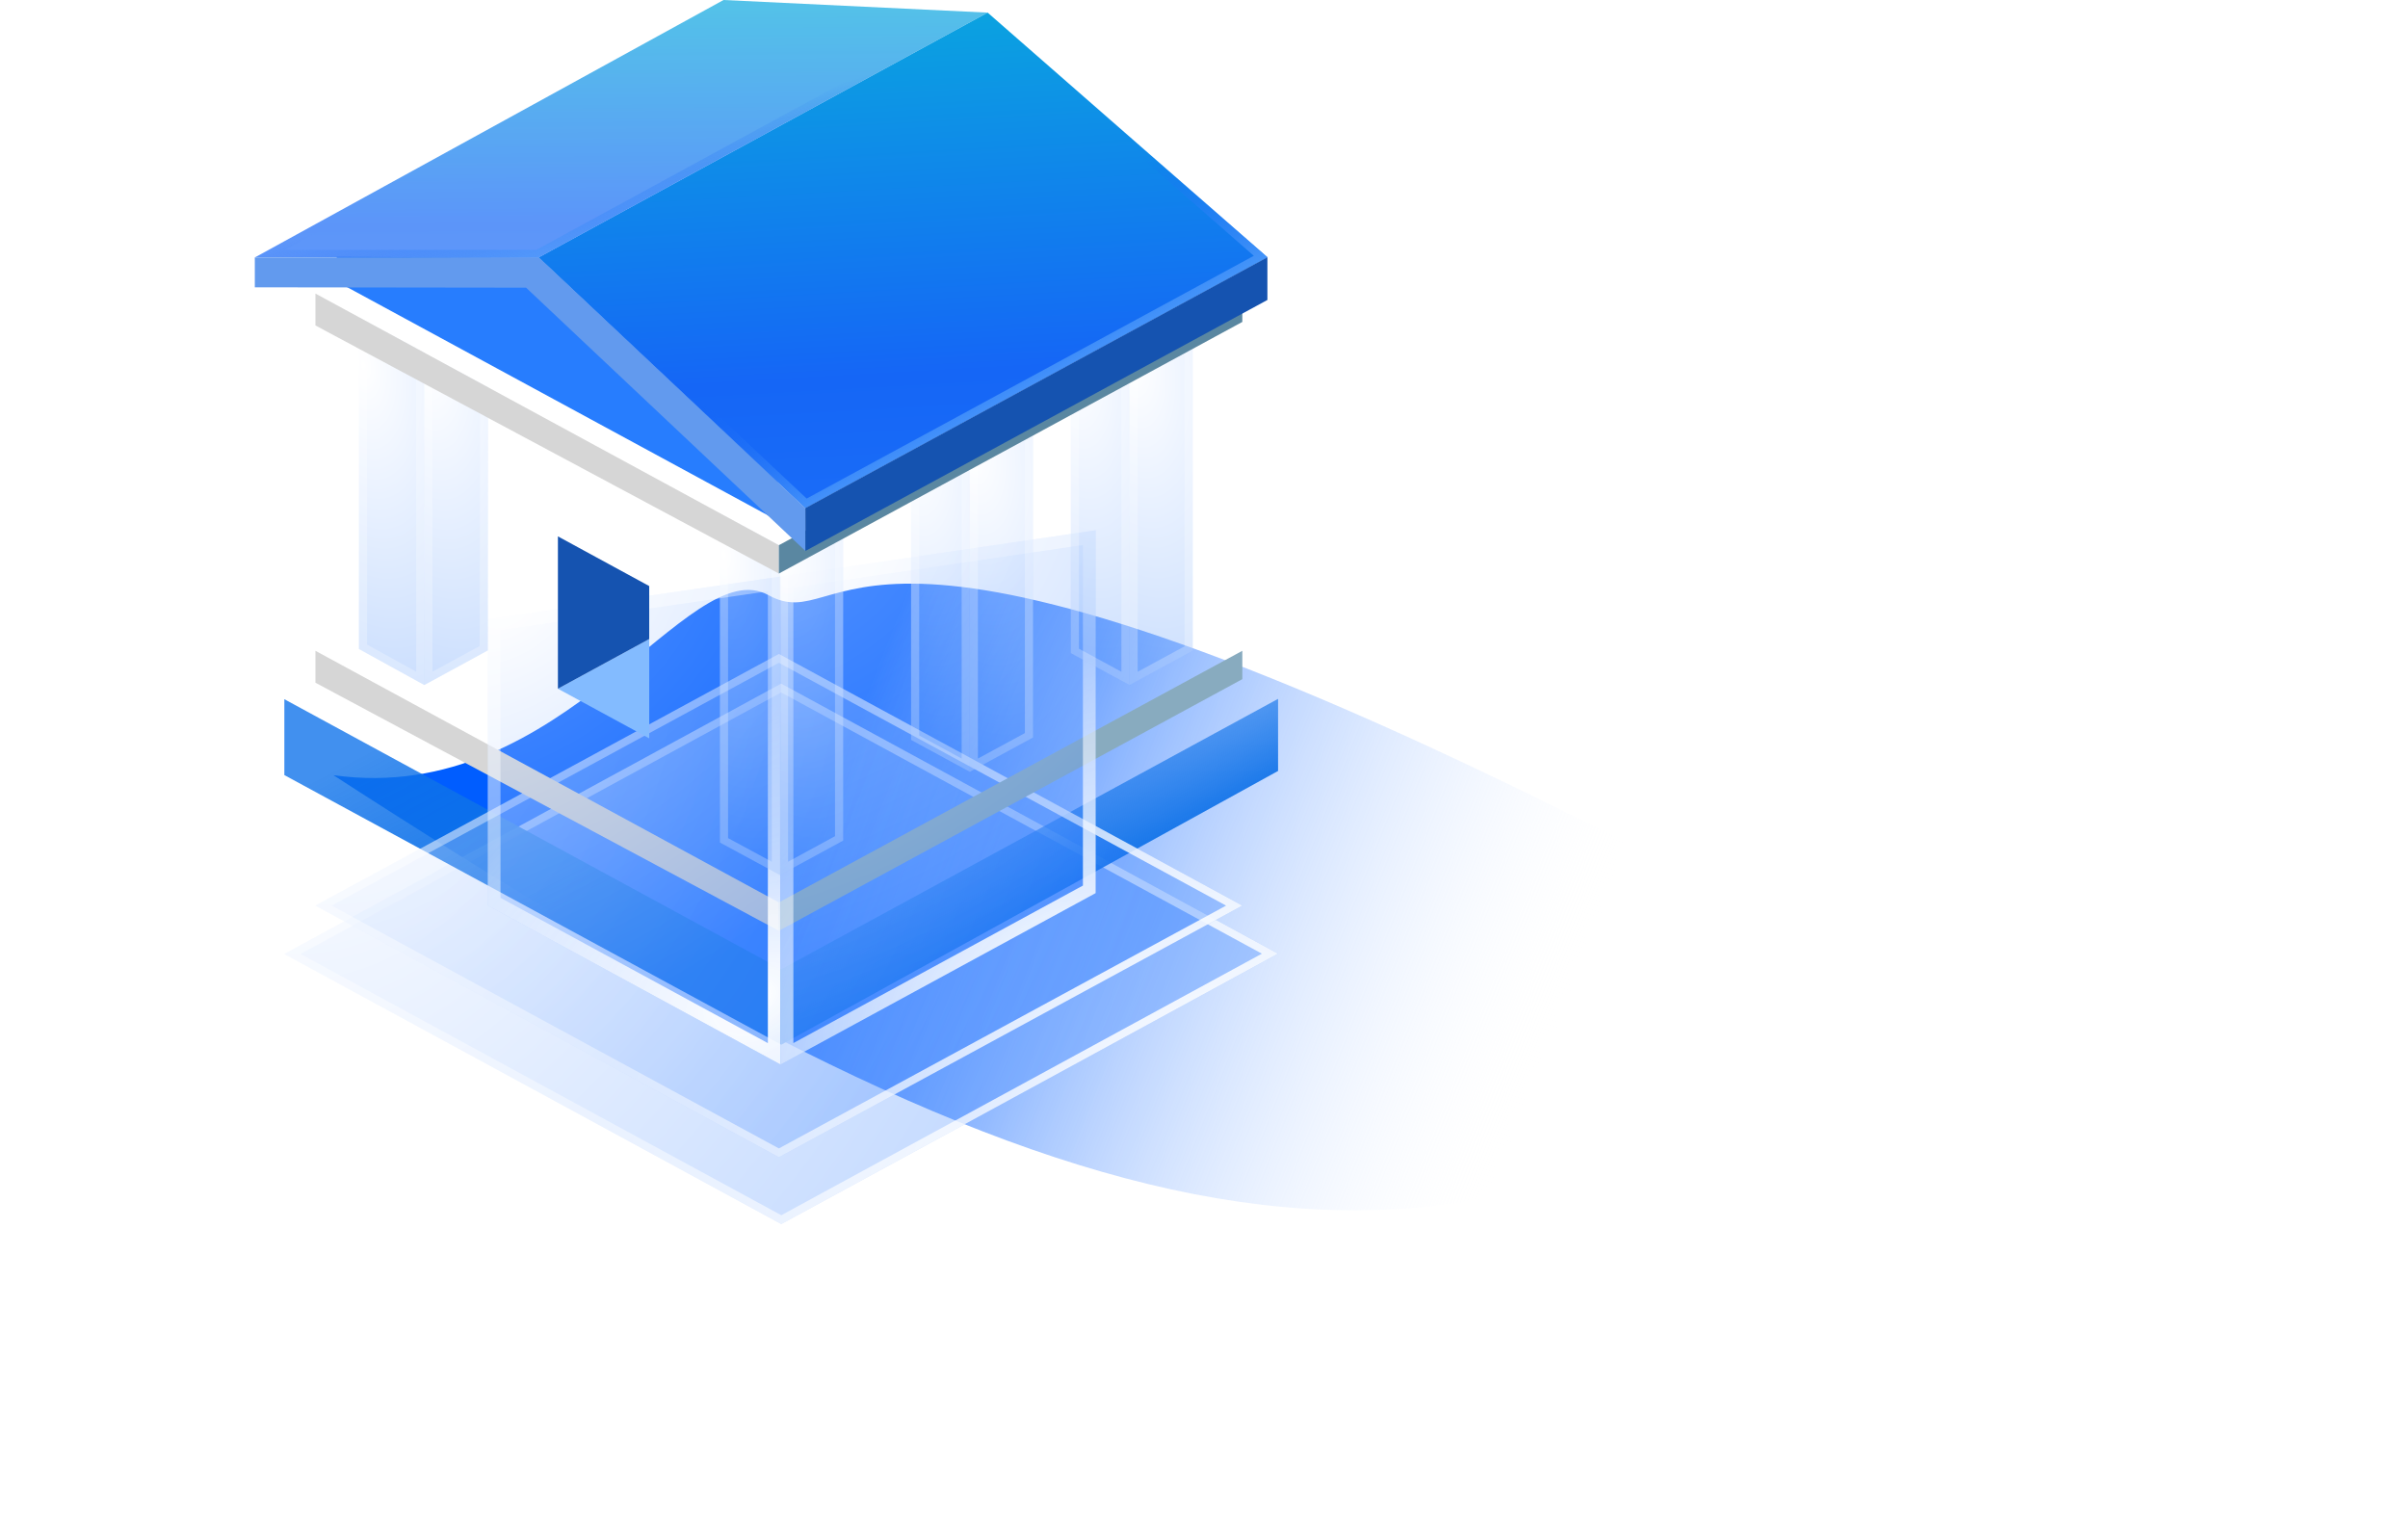 <svg width="189" height="119" viewBox="0 0 189 119" fill="none" xmlns="http://www.w3.org/2000/svg">
<g filter="url(#filter0_f_1_1826)">
<path d="M122.56 63.592C179.787 91.959 177.804 53.619 146.288 79.242C111.92 107.184 80.52 96.065 26.173 60.847C44.35 63.389 53.98 43.218 60.314 46.713C66.649 50.209 65.333 35.224 122.56 63.592Z" fill="url(#paint0_linear_1_1826)"/>
</g>
<g filter="url(#filter1_bd_1_1826)">
<path d="M100.316 54.855L61.311 33.659L22.318 54.883L61.322 76.079L100.316 54.855Z" fill="url(#paint1_radial_1_1826)" fill-opacity="0.3"/>
</g>
<g filter="url(#filter2_bd_1_1826)">
<path fill-rule="evenodd" clip-rule="evenodd" d="M61.311 34.352L23.592 54.883L61.322 75.386L99.042 54.856L61.311 34.352ZM61.311 33.659L22.318 54.883L61.322 76.079L100.316 54.855L61.311 33.659Z" fill="url(#paint2_radial_1_1826)"/>
</g>
<path d="M61.322 76.079L22.318 54.882V60.838L61.322 81.999V76.079Z" fill="url(#paint3_linear_1_1826)"/>
<path d="M100.314 54.855L61.321 76.079V82L100.314 60.513V54.855Z" fill="url(#paint4_linear_1_1826)"/>
<g filter="url(#filter3_bd_1_1826)">
<path d="M97.508 51.083L61.133 31.331L24.758 51.083L61.133 70.834L97.508 51.083Z" fill="url(#paint5_radial_1_1826)" fill-opacity="0.3"/>
</g>
<g filter="url(#filter4_bd_1_1826)">
<path fill-rule="evenodd" clip-rule="evenodd" d="M61.133 32.024L26.033 51.083L61.133 70.142L96.233 51.083L61.133 32.024ZM61.133 31.331L24.758 51.083L61.133 70.834L97.508 51.083L61.133 31.331Z" fill="url(#paint6_radial_1_1826)"/>
</g>
<path d="M24.758 51.083V53.587L61.133 73.06V70.834L24.758 51.083Z" fill="#D6D6D6"/>
<path d="M97.508 51.083L61.133 70.834V73.06L97.508 53.308V51.083Z" fill="#88ABBF"/>
<g filter="url(#filter5_bd_1_1826)">
<path d="M61.269 25.254L38.284 28.6V51.068L61.266 63.557L61.269 63.556V25.254Z" fill="url(#paint7_radial_1_1826)" fill-opacity="0.3"/>
<path d="M38.784 50.771V29.032L60.769 25.832V62.718L38.784 50.771Z" stroke="url(#paint8_radial_1_1826)"/>
</g>
<g filter="url(#filter6_bd_1_1826)">
<path d="M85.997 50.104V21.623L61.27 25.254V63.556L85.997 50.104Z" fill="url(#paint9_radial_1_1826)" fill-opacity="0.3"/>
<path d="M61.77 62.715V25.686L85.497 22.202V49.806L61.77 62.715Z" stroke="url(#paint10_radial_1_1826)"/>
</g>
<g opacity="0.5" filter="url(#filter7_b_1_1826)">
<path d="M28.173 50.94L33.303 53.767L33.301 25.784L28.173 23L28.173 50.94Z" fill="url(#paint11_radial_1_1826)" fill-opacity="0.5"/>
</g>
<g opacity="0.5" filter="url(#filter8_b_1_1826)">
<path fill-rule="evenodd" clip-rule="evenodd" d="M33.303 53.767L33.301 25.784L28.173 23L28.173 50.94L33.303 53.767ZM32.665 52.72L32.663 26.131L28.811 24.038L28.811 50.597L32.665 52.72Z" fill="white" fill-opacity="0.5"/>
</g>
<g opacity="0.5" filter="url(#filter9_b_1_1826)">
<path d="M38.286 51.051L33.304 53.767L33.302 25.784L38.326 23.101L38.286 51.051Z" fill="url(#paint12_radial_1_1826)" fill-opacity="0.5"/>
</g>
<g opacity="0.5" filter="url(#filter10_b_1_1826)">
<path fill-rule="evenodd" clip-rule="evenodd" d="M37.649 50.706L37.687 24.132L33.939 26.133L33.942 52.726L37.649 50.706ZM38.286 51.051L38.326 23.101L33.302 25.784L33.304 53.767L38.286 51.051Z" fill="white" fill-opacity="0.5"/>
</g>
<g opacity="0.5" filter="url(#filter11_b_1_1826)">
<path d="M56.506 37.864V66.132L61.217 68.68L61.215 40.418L56.506 37.864Z" fill="url(#paint13_radial_1_1826)" fill-opacity="0.5"/>
</g>
<g opacity="0.5" filter="url(#filter12_b_1_1826)">
<path fill-rule="evenodd" clip-rule="evenodd" d="M57.144 65.785L60.58 67.643L60.577 40.765L57.144 38.903V65.785ZM56.506 37.864V66.132L61.217 68.68L61.215 40.418L56.506 37.864Z" fill="white" fill-opacity="0.5"/>
</g>
<g opacity="0.5" filter="url(#filter13_b_1_1826)">
<path d="M61.214 40.418L61.216 68.68L66.178 65.98V37.722L61.214 40.418Z" fill="url(#paint14_radial_1_1826)" fill-opacity="0.5"/>
</g>
<g opacity="0.5" filter="url(#filter14_b_1_1826)">
<path fill-rule="evenodd" clip-rule="evenodd" d="M61.216 68.68L66.178 65.98V37.722L61.214 40.418L61.216 68.68ZM65.54 38.761L61.852 40.764L61.854 67.64L65.54 65.634V38.761Z" fill="white" fill-opacity="0.5"/>
</g>
<g opacity="0.5" filter="url(#filter15_b_1_1826)">
<path d="M71.51 58.077L76.118 60.581L76.115 32.319L71.51 29.784V58.077Z" fill="url(#paint15_radial_1_1826)" fill-opacity="0.5"/>
</g>
<g opacity="0.5" filter="url(#filter16_b_1_1826)">
<path fill-rule="evenodd" clip-rule="evenodd" d="M76.118 60.581L76.115 32.319L71.51 29.784V58.077L76.118 60.581ZM75.48 59.542L75.478 32.663L72.147 30.83V57.731L75.48 59.542Z" fill="white" fill-opacity="0.5"/>
</g>
<g opacity="0.5" filter="url(#filter17_b_1_1826)">
<path d="M81.079 57.888L76.118 60.581L76.115 32.319L81.079 29.623V57.888Z" fill="url(#paint16_radial_1_1826)" fill-opacity="0.5"/>
</g>
<g opacity="0.5" filter="url(#filter18_b_1_1826)">
<path fill-rule="evenodd" clip-rule="evenodd" d="M80.441 57.542V30.662L76.753 32.665L76.755 59.542L80.441 57.542ZM81.079 57.888V29.623L76.115 32.319L76.118 60.581L81.079 57.888Z" fill="white" fill-opacity="0.5"/>
</g>
<g opacity="0.5" filter="url(#filter19_b_1_1826)">
<path d="M84.046 51.264L88.654 53.769L88.652 25.506L84.046 22.972V51.264Z" fill="url(#paint17_radial_1_1826)" fill-opacity="0.5"/>
</g>
<g opacity="0.5" filter="url(#filter20_b_1_1826)">
<path fill-rule="evenodd" clip-rule="evenodd" d="M88.654 53.769L88.652 25.506L84.046 22.972V51.264L88.654 53.769ZM88.017 52.729L88.014 25.85L84.683 24.017V50.918L88.017 52.729Z" fill="white" fill-opacity="0.5"/>
</g>
<g opacity="0.5" filter="url(#filter21_b_1_1826)">
<path d="M93.617 51.075L88.656 53.768L88.653 25.506L93.617 22.81V51.075Z" fill="url(#paint18_radial_1_1826)" fill-opacity="0.5"/>
</g>
<g opacity="0.5" filter="url(#filter22_b_1_1826)">
<path fill-rule="evenodd" clip-rule="evenodd" d="M92.979 50.729V23.849L89.291 25.852L89.293 52.73L92.979 50.729ZM93.617 51.075V22.81L88.653 25.506L88.656 53.768L93.617 51.075Z" fill="white" fill-opacity="0.5"/>
</g>
<path d="M97.508 23.042L61.133 3.291L24.758 23.042L61.133 42.794L97.508 23.042Z" fill="white"/>
<path d="M24.758 23.042V25.546L61.133 45.019V42.794L24.758 23.042Z" fill="#D6D6D6"/>
<path d="M61.133 42.794V45.019L97.508 25.268V23.042L61.133 42.794Z" fill="#5A87A1"/>
<path d="M26.427 20.169L26.459 22.113L61.123 40.913L61.039 37.803L42.283 20.22L26.427 20.169Z" fill="#277DFE"/>
<g filter="url(#filter23_b_1_1826)">
<path d="M63.209 39.883L99.477 20.192L77.52 0.991L42.272 20.209L63.209 39.883Z" fill="url(#paint19_linear_1_1826)"/>
</g>
<g filter="url(#filter24_b_1_1826)">
<path fill-rule="evenodd" clip-rule="evenodd" d="M99.477 20.192L77.52 0.991L42.272 20.209L63.209 39.883L99.477 20.192ZM98.41 20.078L77.431 1.733L43.309 20.337L63.313 39.133L98.41 20.078Z" fill="url(#paint20_linear_1_1826)"/>
</g>
<g opacity="0.7" filter="url(#filter25_b_1_1826)">
<path d="M77.52 0.991L56.789 0L20.001 20.209H42.272L77.52 0.991Z" fill="url(#paint21_linear_1_1826)"/>
</g>
<g opacity="0.7" filter="url(#filter26_b_1_1826)">
<path fill-rule="evenodd" clip-rule="evenodd" d="M56.947 0.608L22.358 19.61H42.1L75.338 1.488L56.947 0.608ZM56.789 0L20.001 20.209H42.272L77.52 0.991L56.789 0Z" fill="url(#paint22_linear_1_1826)"/>
</g>
<path d="M42.294 20.209L42.282 20.22L42.271 20.231V20.209H20L20 22.552L41.29 22.58L63.216 43.245L63.208 39.883L42.294 20.209Z" fill="#629AEE"/>
<path d="M63.208 39.883L63.216 43.245L99.476 23.545V20.192L63.208 39.883Z" fill="#1553B0"/>
<path d="M43.79 54.06L50.956 57.954V50.161L43.79 54.06Z" fill="#83BBFF"/>
<path d="M50.956 46.001L43.79 42.102V54.059L50.956 50.16V46.001Z" fill="#1553B0"/>
<defs>
<filter id="filter0_f_1_1826" x="6.173" y="25.811" width="182.036" height="89.189" filterUnits="userSpaceOnUse" color-interpolation-filters="sRGB">
<feFlood flood-opacity="0" result="BackgroundImageFix"/>
<feBlend mode="normal" in="SourceGraphic" in2="BackgroundImageFix" result="shape"/>
<feGaussianBlur stdDeviation="10" result="effect1_foregroundBlur_1_1826"/>
</filter>
<filter id="filter1_bd_1_1826" x="-77.682" y="-66.341" width="277.997" height="242.42" filterUnits="userSpaceOnUse" color-interpolation-filters="sRGB">
<feFlood flood-opacity="0" result="BackgroundImageFix"/>
<feGaussianBlur in="BackgroundImageFix" stdDeviation="50"/>
<feComposite in2="SourceAlpha" operator="in" result="effect1_backgroundBlur_1_1826"/>
<feColorMatrix in="SourceAlpha" type="matrix" values="0 0 0 0 0 0 0 0 0 0 0 0 0 0 0 0 0 0 127 0" result="hardAlpha"/>
<feOffset dy="20"/>
<feGaussianBlur stdDeviation="11"/>
<feColorMatrix type="matrix" values="0 0 0 0 0 0 0 0 0 0 0 0 0 0 0 0 0 0 0.05 0"/>
<feBlend mode="normal" in2="effect1_backgroundBlur_1_1826" result="effect2_dropShadow_1_1826"/>
<feBlend mode="normal" in="SourceGraphic" in2="effect2_dropShadow_1_1826" result="shape"/>
</filter>
<filter id="filter2_bd_1_1826" x="-77.682" y="-66.341" width="277.997" height="242.42" filterUnits="userSpaceOnUse" color-interpolation-filters="sRGB">
<feFlood flood-opacity="0" result="BackgroundImageFix"/>
<feGaussianBlur in="BackgroundImageFix" stdDeviation="50"/>
<feComposite in2="SourceAlpha" operator="in" result="effect1_backgroundBlur_1_1826"/>
<feColorMatrix in="SourceAlpha" type="matrix" values="0 0 0 0 0 0 0 0 0 0 0 0 0 0 0 0 0 0 127 0" result="hardAlpha"/>
<feOffset dy="20"/>
<feGaussianBlur stdDeviation="11"/>
<feColorMatrix type="matrix" values="0 0 0 0 0 0 0 0 0 0 0 0 0 0 0 0 0 0 0.05 0"/>
<feBlend mode="normal" in2="effect1_backgroundBlur_1_1826" result="effect2_dropShadow_1_1826"/>
<feBlend mode="normal" in="SourceGraphic" in2="effect2_dropShadow_1_1826" result="shape"/>
</filter>
<filter id="filter3_bd_1_1826" x="-75.242" y="-68.668" width="272.751" height="239.503" filterUnits="userSpaceOnUse" color-interpolation-filters="sRGB">
<feFlood flood-opacity="0" result="BackgroundImageFix"/>
<feGaussianBlur in="BackgroundImageFix" stdDeviation="50"/>
<feComposite in2="SourceAlpha" operator="in" result="effect1_backgroundBlur_1_1826"/>
<feColorMatrix in="SourceAlpha" type="matrix" values="0 0 0 0 0 0 0 0 0 0 0 0 0 0 0 0 0 0 127 0" result="hardAlpha"/>
<feOffset dy="20"/>
<feGaussianBlur stdDeviation="11"/>
<feColorMatrix type="matrix" values="0 0 0 0 0 0 0 0 0 0 0 0 0 0 0 0 0 0 0.05 0"/>
<feBlend mode="normal" in2="effect1_backgroundBlur_1_1826" result="effect2_dropShadow_1_1826"/>
<feBlend mode="normal" in="SourceGraphic" in2="effect2_dropShadow_1_1826" result="shape"/>
</filter>
<filter id="filter4_bd_1_1826" x="-75.242" y="-68.668" width="272.751" height="239.503" filterUnits="userSpaceOnUse" color-interpolation-filters="sRGB">
<feFlood flood-opacity="0" result="BackgroundImageFix"/>
<feGaussianBlur in="BackgroundImageFix" stdDeviation="50"/>
<feComposite in2="SourceAlpha" operator="in" result="effect1_backgroundBlur_1_1826"/>
<feColorMatrix in="SourceAlpha" type="matrix" values="0 0 0 0 0 0 0 0 0 0 0 0 0 0 0 0 0 0 127 0" result="hardAlpha"/>
<feOffset dy="20"/>
<feGaussianBlur stdDeviation="11"/>
<feColorMatrix type="matrix" values="0 0 0 0 0 0 0 0 0 0 0 0 0 0 0 0 0 0 0.05 0"/>
<feBlend mode="normal" in2="effect1_backgroundBlur_1_1826" result="effect2_dropShadow_1_1826"/>
<feBlend mode="normal" in="SourceGraphic" in2="effect2_dropShadow_1_1826" result="shape"/>
</filter>
<filter id="filter5_bd_1_1826" x="-61.716" y="-74.746" width="222.985" height="238.304" filterUnits="userSpaceOnUse" color-interpolation-filters="sRGB">
<feFlood flood-opacity="0" result="BackgroundImageFix"/>
<feGaussianBlur in="BackgroundImageFix" stdDeviation="50"/>
<feComposite in2="SourceAlpha" operator="in" result="effect1_backgroundBlur_1_1826"/>
<feColorMatrix in="SourceAlpha" type="matrix" values="0 0 0 0 0 0 0 0 0 0 0 0 0 0 0 0 0 0 127 0" result="hardAlpha"/>
<feOffset dy="20"/>
<feGaussianBlur stdDeviation="11"/>
<feColorMatrix type="matrix" values="0 0 0 0 0 0 0 0 0 0 0 0 0 0 0 0 0 0 0.05 0"/>
<feBlend mode="normal" in2="effect1_backgroundBlur_1_1826" result="effect2_dropShadow_1_1826"/>
<feBlend mode="normal" in="SourceGraphic" in2="effect2_dropShadow_1_1826" result="shape"/>
</filter>
<filter id="filter6_bd_1_1826" x="-38.73" y="-78.376" width="224.727" height="241.932" filterUnits="userSpaceOnUse" color-interpolation-filters="sRGB">
<feFlood flood-opacity="0" result="BackgroundImageFix"/>
<feGaussianBlur in="BackgroundImageFix" stdDeviation="50"/>
<feComposite in2="SourceAlpha" operator="in" result="effect1_backgroundBlur_1_1826"/>
<feColorMatrix in="SourceAlpha" type="matrix" values="0 0 0 0 0 0 0 0 0 0 0 0 0 0 0 0 0 0 127 0" result="hardAlpha"/>
<feOffset dy="20"/>
<feGaussianBlur stdDeviation="11"/>
<feColorMatrix type="matrix" values="0 0 0 0 0 0 0 0 0 0 0 0 0 0 0 0 0 0 0.05 0"/>
<feBlend mode="normal" in2="effect1_backgroundBlur_1_1826" result="effect2_dropShadow_1_1826"/>
<feBlend mode="normal" in="SourceGraphic" in2="effect2_dropShadow_1_1826" result="shape"/>
</filter>
<filter id="filter7_b_1_1826" x="-103.484" y="-108.658" width="268.445" height="294.081" filterUnits="userSpaceOnUse" color-interpolation-filters="sRGB">
<feFlood flood-opacity="0" result="BackgroundImageFix"/>
<feGaussianBlur in="BackgroundImageFix" stdDeviation="65.829"/>
<feComposite in2="SourceAlpha" operator="in" result="effect1_backgroundBlur_1_1826"/>
<feBlend mode="normal" in="SourceGraphic" in2="effect1_backgroundBlur_1_1826" result="shape"/>
</filter>
<filter id="filter8_b_1_1826" x="-103.484" y="-108.658" width="268.445" height="294.081" filterUnits="userSpaceOnUse" color-interpolation-filters="sRGB">
<feFlood flood-opacity="0" result="BackgroundImageFix"/>
<feGaussianBlur in="BackgroundImageFix" stdDeviation="65.829"/>
<feComposite in2="SourceAlpha" operator="in" result="effect1_backgroundBlur_1_1826"/>
<feBlend mode="normal" in="SourceGraphic" in2="effect1_backgroundBlur_1_1826" result="shape"/>
</filter>
<filter id="filter9_b_1_1826" x="-98.355" y="-108.556" width="268.339" height="293.98" filterUnits="userSpaceOnUse" color-interpolation-filters="sRGB">
<feFlood flood-opacity="0" result="BackgroundImageFix"/>
<feGaussianBlur in="BackgroundImageFix" stdDeviation="65.829"/>
<feComposite in2="SourceAlpha" operator="in" result="effect1_backgroundBlur_1_1826"/>
<feBlend mode="normal" in="SourceGraphic" in2="effect1_backgroundBlur_1_1826" result="shape"/>
</filter>
<filter id="filter10_b_1_1826" x="-98.355" y="-108.556" width="268.339" height="293.98" filterUnits="userSpaceOnUse" color-interpolation-filters="sRGB">
<feFlood flood-opacity="0" result="BackgroundImageFix"/>
<feGaussianBlur in="BackgroundImageFix" stdDeviation="65.829"/>
<feComposite in2="SourceAlpha" operator="in" result="effect1_backgroundBlur_1_1826"/>
<feBlend mode="normal" in="SourceGraphic" in2="effect1_backgroundBlur_1_1826" result="shape"/>
</filter>
<filter id="filter11_b_1_1826" x="-75.151" y="-93.793" width="268.026" height="294.13" filterUnits="userSpaceOnUse" color-interpolation-filters="sRGB">
<feFlood flood-opacity="0" result="BackgroundImageFix"/>
<feGaussianBlur in="BackgroundImageFix" stdDeviation="65.829"/>
<feComposite in2="SourceAlpha" operator="in" result="effect1_backgroundBlur_1_1826"/>
<feBlend mode="normal" in="SourceGraphic" in2="effect1_backgroundBlur_1_1826" result="shape"/>
</filter>
<filter id="filter12_b_1_1826" x="-75.151" y="-93.793" width="268.026" height="294.13" filterUnits="userSpaceOnUse" color-interpolation-filters="sRGB">
<feFlood flood-opacity="0" result="BackgroundImageFix"/>
<feGaussianBlur in="BackgroundImageFix" stdDeviation="65.829"/>
<feComposite in2="SourceAlpha" operator="in" result="effect1_backgroundBlur_1_1826"/>
<feBlend mode="normal" in="SourceGraphic" in2="effect1_backgroundBlur_1_1826" result="shape"/>
</filter>
<filter id="filter13_b_1_1826" x="-70.443" y="-93.935" width="268.278" height="294.272" filterUnits="userSpaceOnUse" color-interpolation-filters="sRGB">
<feFlood flood-opacity="0" result="BackgroundImageFix"/>
<feGaussianBlur in="BackgroundImageFix" stdDeviation="65.829"/>
<feComposite in2="SourceAlpha" operator="in" result="effect1_backgroundBlur_1_1826"/>
<feBlend mode="normal" in="SourceGraphic" in2="effect1_backgroundBlur_1_1826" result="shape"/>
</filter>
<filter id="filter14_b_1_1826" x="-70.443" y="-93.935" width="268.278" height="294.272" filterUnits="userSpaceOnUse" color-interpolation-filters="sRGB">
<feFlood flood-opacity="0" result="BackgroundImageFix"/>
<feGaussianBlur in="BackgroundImageFix" stdDeviation="65.829"/>
<feComposite in2="SourceAlpha" operator="in" result="effect1_backgroundBlur_1_1826"/>
<feBlend mode="normal" in="SourceGraphic" in2="effect1_backgroundBlur_1_1826" result="shape"/>
</filter>
<filter id="filter15_b_1_1826" x="-60.147" y="-101.873" width="267.922" height="294.111" filterUnits="userSpaceOnUse" color-interpolation-filters="sRGB">
<feFlood flood-opacity="0" result="BackgroundImageFix"/>
<feGaussianBlur in="BackgroundImageFix" stdDeviation="65.829"/>
<feComposite in2="SourceAlpha" operator="in" result="effect1_backgroundBlur_1_1826"/>
<feBlend mode="normal" in="SourceGraphic" in2="effect1_backgroundBlur_1_1826" result="shape"/>
</filter>
<filter id="filter16_b_1_1826" x="-60.147" y="-101.873" width="267.922" height="294.111" filterUnits="userSpaceOnUse" color-interpolation-filters="sRGB">
<feFlood flood-opacity="0" result="BackgroundImageFix"/>
<feGaussianBlur in="BackgroundImageFix" stdDeviation="65.829"/>
<feComposite in2="SourceAlpha" operator="in" result="effect1_backgroundBlur_1_1826"/>
<feBlend mode="normal" in="SourceGraphic" in2="effect1_backgroundBlur_1_1826" result="shape"/>
</filter>
<filter id="filter17_b_1_1826" x="-55.542" y="-102.034" width="268.278" height="294.272" filterUnits="userSpaceOnUse" color-interpolation-filters="sRGB">
<feFlood flood-opacity="0" result="BackgroundImageFix"/>
<feGaussianBlur in="BackgroundImageFix" stdDeviation="65.829"/>
<feComposite in2="SourceAlpha" operator="in" result="effect1_backgroundBlur_1_1826"/>
<feBlend mode="normal" in="SourceGraphic" in2="effect1_backgroundBlur_1_1826" result="shape"/>
</filter>
<filter id="filter18_b_1_1826" x="-55.542" y="-102.034" width="268.278" height="294.272" filterUnits="userSpaceOnUse" color-interpolation-filters="sRGB">
<feFlood flood-opacity="0" result="BackgroundImageFix"/>
<feGaussianBlur in="BackgroundImageFix" stdDeviation="65.829"/>
<feComposite in2="SourceAlpha" operator="in" result="effect1_backgroundBlur_1_1826"/>
<feBlend mode="normal" in="SourceGraphic" in2="effect1_backgroundBlur_1_1826" result="shape"/>
</filter>
<filter id="filter19_b_1_1826" x="-47.611" y="-108.685" width="267.923" height="294.111" filterUnits="userSpaceOnUse" color-interpolation-filters="sRGB">
<feFlood flood-opacity="0" result="BackgroundImageFix"/>
<feGaussianBlur in="BackgroundImageFix" stdDeviation="65.829"/>
<feComposite in2="SourceAlpha" operator="in" result="effect1_backgroundBlur_1_1826"/>
<feBlend mode="normal" in="SourceGraphic" in2="effect1_backgroundBlur_1_1826" result="shape"/>
</filter>
<filter id="filter20_b_1_1826" x="-47.611" y="-108.685" width="267.923" height="294.111" filterUnits="userSpaceOnUse" color-interpolation-filters="sRGB">
<feFlood flood-opacity="0" result="BackgroundImageFix"/>
<feGaussianBlur in="BackgroundImageFix" stdDeviation="65.829"/>
<feComposite in2="SourceAlpha" operator="in" result="effect1_backgroundBlur_1_1826"/>
<feBlend mode="normal" in="SourceGraphic" in2="effect1_backgroundBlur_1_1826" result="shape"/>
</filter>
<filter id="filter21_b_1_1826" x="-43.004" y="-108.847" width="268.278" height="294.272" filterUnits="userSpaceOnUse" color-interpolation-filters="sRGB">
<feFlood flood-opacity="0" result="BackgroundImageFix"/>
<feGaussianBlur in="BackgroundImageFix" stdDeviation="65.829"/>
<feComposite in2="SourceAlpha" operator="in" result="effect1_backgroundBlur_1_1826"/>
<feBlend mode="normal" in="SourceGraphic" in2="effect1_backgroundBlur_1_1826" result="shape"/>
</filter>
<filter id="filter22_b_1_1826" x="-43.004" y="-108.847" width="268.278" height="294.272" filterUnits="userSpaceOnUse" color-interpolation-filters="sRGB">
<feFlood flood-opacity="0" result="BackgroundImageFix"/>
<feGaussianBlur in="BackgroundImageFix" stdDeviation="65.829"/>
<feComposite in2="SourceAlpha" operator="in" result="effect1_backgroundBlur_1_1826"/>
<feBlend mode="normal" in="SourceGraphic" in2="effect1_backgroundBlur_1_1826" result="shape"/>
</filter>
<filter id="filter23_b_1_1826" x="38.272" y="-3.009" width="65.205" height="46.892" filterUnits="userSpaceOnUse" color-interpolation-filters="sRGB">
<feFlood flood-opacity="0" result="BackgroundImageFix"/>
<feGaussianBlur in="BackgroundImageFix" stdDeviation="2"/>
<feComposite in2="SourceAlpha" operator="in" result="effect1_backgroundBlur_1_1826"/>
<feBlend mode="normal" in="SourceGraphic" in2="effect1_backgroundBlur_1_1826" result="shape"/>
</filter>
<filter id="filter24_b_1_1826" x="38.272" y="-3.009" width="65.205" height="46.892" filterUnits="userSpaceOnUse" color-interpolation-filters="sRGB">
<feFlood flood-opacity="0" result="BackgroundImageFix"/>
<feGaussianBlur in="BackgroundImageFix" stdDeviation="2"/>
<feComposite in2="SourceAlpha" operator="in" result="effect1_backgroundBlur_1_1826"/>
<feBlend mode="normal" in="SourceGraphic" in2="effect1_backgroundBlur_1_1826" result="shape"/>
</filter>
<filter id="filter25_b_1_1826" x="16.001" y="-4" width="65.519" height="28.209" filterUnits="userSpaceOnUse" color-interpolation-filters="sRGB">
<feFlood flood-opacity="0" result="BackgroundImageFix"/>
<feGaussianBlur in="BackgroundImageFix" stdDeviation="2"/>
<feComposite in2="SourceAlpha" operator="in" result="effect1_backgroundBlur_1_1826"/>
<feBlend mode="normal" in="SourceGraphic" in2="effect1_backgroundBlur_1_1826" result="shape"/>
</filter>
<filter id="filter26_b_1_1826" x="16.001" y="-4" width="65.519" height="28.209" filterUnits="userSpaceOnUse" color-interpolation-filters="sRGB">
<feFlood flood-opacity="0" result="BackgroundImageFix"/>
<feGaussianBlur in="BackgroundImageFix" stdDeviation="2"/>
<feComposite in2="SourceAlpha" operator="in" result="effect1_backgroundBlur_1_1826"/>
<feBlend mode="normal" in="SourceGraphic" in2="effect1_backgroundBlur_1_1826" result="shape"/>
</filter>
<linearGradient id="paint0_linear_1_1826" x1="66.241" y1="58.852" x2="122.361" y2="81.02" gradientUnits="userSpaceOnUse">
<stop stop-color="#005DFF"/>
<stop offset="1" stop-color="white" stop-opacity="0"/>
</linearGradient>
<radialGradient id="paint1_radial_1_1826" cx="0" cy="0" r="1" gradientUnits="userSpaceOnUse" gradientTransform="translate(27.216 36.219) rotate(26.461) scale(67.085 88.55)">
<stop stop-color="white" stop-opacity="0.65"/>
<stop offset="0" stop-color="white"/>
<stop offset="1" stop-color="#2577FF"/>
</radialGradient>
<radialGradient id="paint2_radial_1_1826" cx="0" cy="0" r="1" gradientUnits="userSpaceOnUse" gradientTransform="translate(94.034 70.269) rotate(-150.986) scale(44.706 61.692)">
<stop stop-color="white"/>
<stop offset="1" stop-color="white" stop-opacity="0.4"/>
</radialGradient>
<linearGradient id="paint3_linear_1_1826" x1="35.502" y1="75.943" x2="27.154" y2="60.063" gradientUnits="userSpaceOnUse">
<stop stop-color="#0E71E8"/>
<stop offset="1" stop-color="#0E72EA" stop-opacity="0.79"/>
</linearGradient>
<linearGradient id="paint4_linear_1_1826" x1="74.502" y1="75.938" x2="66.139" y2="60.051" gradientUnits="userSpaceOnUse">
<stop stop-color="#0E71E8"/>
<stop offset="1" stop-color="#0E72EA" stop-opacity="0"/>
</linearGradient>
<radialGradient id="paint5_radial_1_1826" cx="0" cy="0" r="1" gradientUnits="userSpaceOnUse" gradientTransform="translate(29.326 33.715) rotate(26.424) scale(62.552 82.487)">
<stop stop-color="white" stop-opacity="0.65"/>
<stop offset="0" stop-color="white"/>
<stop offset="1" stop-color="#2577FF"/>
</radialGradient>
<radialGradient id="paint6_radial_1_1826" cx="0" cy="0" r="1" gradientUnits="userSpaceOnUse" gradientTransform="translate(91.649 65.424) rotate(-151.025) scale(41.683 57.471)">
<stop stop-color="white"/>
<stop offset="1" stop-color="white" stop-opacity="0.4"/>
</radialGradient>
<radialGradient id="paint7_radial_1_1826" cx="0" cy="0" r="1" gradientUnits="userSpaceOnUse" gradientTransform="translate(39.727 27.566) rotate(56.748) scale(32.276 48.973)">
<stop stop-color="white" stop-opacity="0.65"/>
<stop offset="0" stop-color="white"/>
<stop offset="1" stop-color="#2577FF"/>
</radialGradient>
<radialGradient id="paint8_radial_1_1826" cx="0" cy="0" r="1" gradientUnits="userSpaceOnUse" gradientTransform="translate(59.418 58.311) rotate(-120.473) scale(22.717 32.305)">
<stop stop-color="white"/>
<stop offset="1" stop-color="white" stop-opacity="0.4"/>
</radialGradient>
<radialGradient id="paint9_radial_1_1826" cx="0" cy="0" r="1" gradientUnits="userSpaceOnUse" gradientTransform="translate(62.822 24.154) rotate(57.204) scale(35.152 52.96)">
<stop stop-color="white" stop-opacity="0.65"/>
<stop offset="0" stop-color="white"/>
<stop offset="1" stop-color="#2577FF"/>
</radialGradient>
<radialGradient id="paint10_radial_1_1826" cx="0" cy="0" r="1" gradientUnits="userSpaceOnUse" gradientTransform="translate(84.005 57.813) rotate(-120.039) scale(24.76 34.908)">
<stop stop-color="white"/>
<stop offset="1" stop-color="white" stop-opacity="0.4"/>
</radialGradient>
<radialGradient id="paint11_radial_1_1826" cx="0" cy="0" r="1" gradientUnits="userSpaceOnUse" gradientTransform="translate(28.509 28.635) rotate(81.389) scale(27.571 13.506)">
<stop stop-color="#277DFE" stop-opacity="0.65"/>
<stop offset="0" stop-color="white"/>
<stop offset="1" stop-color="#1F73FB"/>
</radialGradient>
<radialGradient id="paint12_radial_1_1826" cx="0" cy="0" r="1" gradientUnits="userSpaceOnUse" gradientTransform="translate(33.632 28.718) rotate(81.536) scale(27.47 13.233)">
<stop stop-color="#277DFE" stop-opacity="0.65"/>
<stop offset="0" stop-color="white"/>
<stop offset="1" stop-color="#1F73FB"/>
</radialGradient>
<radialGradient id="paint13_radial_1_1826" cx="0" cy="0" r="1" gradientUnits="userSpaceOnUse" gradientTransform="translate(56.815 43.509) rotate(82.095) scale(27.566 12.426)">
<stop stop-color="#277DFE" stop-opacity="0.65"/>
<stop offset="0" stop-color="white"/>
<stop offset="1" stop-color="#1F73FB"/>
</radialGradient>
<radialGradient id="paint14_radial_1_1826" cx="0" cy="0" r="1" gradientUnits="userSpaceOnUse" gradientTransform="translate(61.54 43.392) rotate(81.714) scale(27.718 13.08)">
<stop stop-color="#277DFE" stop-opacity="0.65"/>
<stop offset="0" stop-color="white"/>
<stop offset="1" stop-color="#1F73FB"/>
</radialGradient>
<radialGradient id="paint15_radial_1_1826" cx="0" cy="0" r="1" gradientUnits="userSpaceOnUse" gradientTransform="translate(71.812 35.425) rotate(82.261) scale(27.538 12.158)">
<stop stop-color="#277DFE" stop-opacity="0.65"/>
<stop offset="0" stop-color="white"/>
<stop offset="1" stop-color="#1F73FB"/>
</radialGradient>
<radialGradient id="paint16_radial_1_1826" cx="0" cy="0" r="1" gradientUnits="userSpaceOnUse" gradientTransform="translate(76.441 35.294) rotate(81.715) scale(27.719 13.079)">
<stop stop-color="#277DFE" stop-opacity="0.65"/>
<stop offset="0" stop-color="white"/>
<stop offset="1" stop-color="#1F73FB"/>
</radialGradient>
<radialGradient id="paint17_radial_1_1826" cx="0" cy="0" r="1" gradientUnits="userSpaceOnUse" gradientTransform="translate(84.348 28.613) rotate(82.261) scale(27.538 12.159)">
<stop stop-color="#277DFE" stop-opacity="0.65"/>
<stop offset="0" stop-color="white"/>
<stop offset="1" stop-color="#1F73FB"/>
</radialGradient>
<radialGradient id="paint18_radial_1_1826" cx="0" cy="0" r="1" gradientUnits="userSpaceOnUse" gradientTransform="translate(88.979 28.48) rotate(81.715) scale(27.719 13.078)">
<stop stop-color="#277DFE" stop-opacity="0.65"/>
<stop offset="0" stop-color="white"/>
<stop offset="1" stop-color="#1F73FB"/>
</radialGradient>
<linearGradient id="paint19_linear_1_1826" x1="71.191" y1="-26.547" x2="76.574" y2="69.106" gradientUnits="userSpaceOnUse">
<stop stop-color="#00DECA"/>
<stop offset="0.583" stop-color="#1566F6"/>
<stop offset="1" stop-color="#277DFE"/>
</linearGradient>
<linearGradient id="paint20_linear_1_1826" x1="83.627" y1="30.464" x2="77.442" y2="19.316" gradientUnits="userSpaceOnUse">
<stop stop-color="#519EFB"/>
<stop offset="1" stop-color="#1164F4" stop-opacity="0"/>
</linearGradient>
<linearGradient id="paint21_linear_1_1826" x1="49.08" y1="-14.31" x2="49.548" y2="40.263" gradientUnits="userSpaceOnUse">
<stop stop-color="#00DECA"/>
<stop offset="0.583" stop-color="#1768F7"/>
<stop offset="1" stop-color="#277DFE"/>
</linearGradient>
<linearGradient id="paint22_linear_1_1826" x1="61.583" y1="15.315" x2="59.576" y2="8.314" gradientUnits="userSpaceOnUse">
<stop stop-color="#519EFB"/>
<stop offset="1" stop-color="#1164F4" stop-opacity="0"/>
</linearGradient>
</defs>
</svg>
